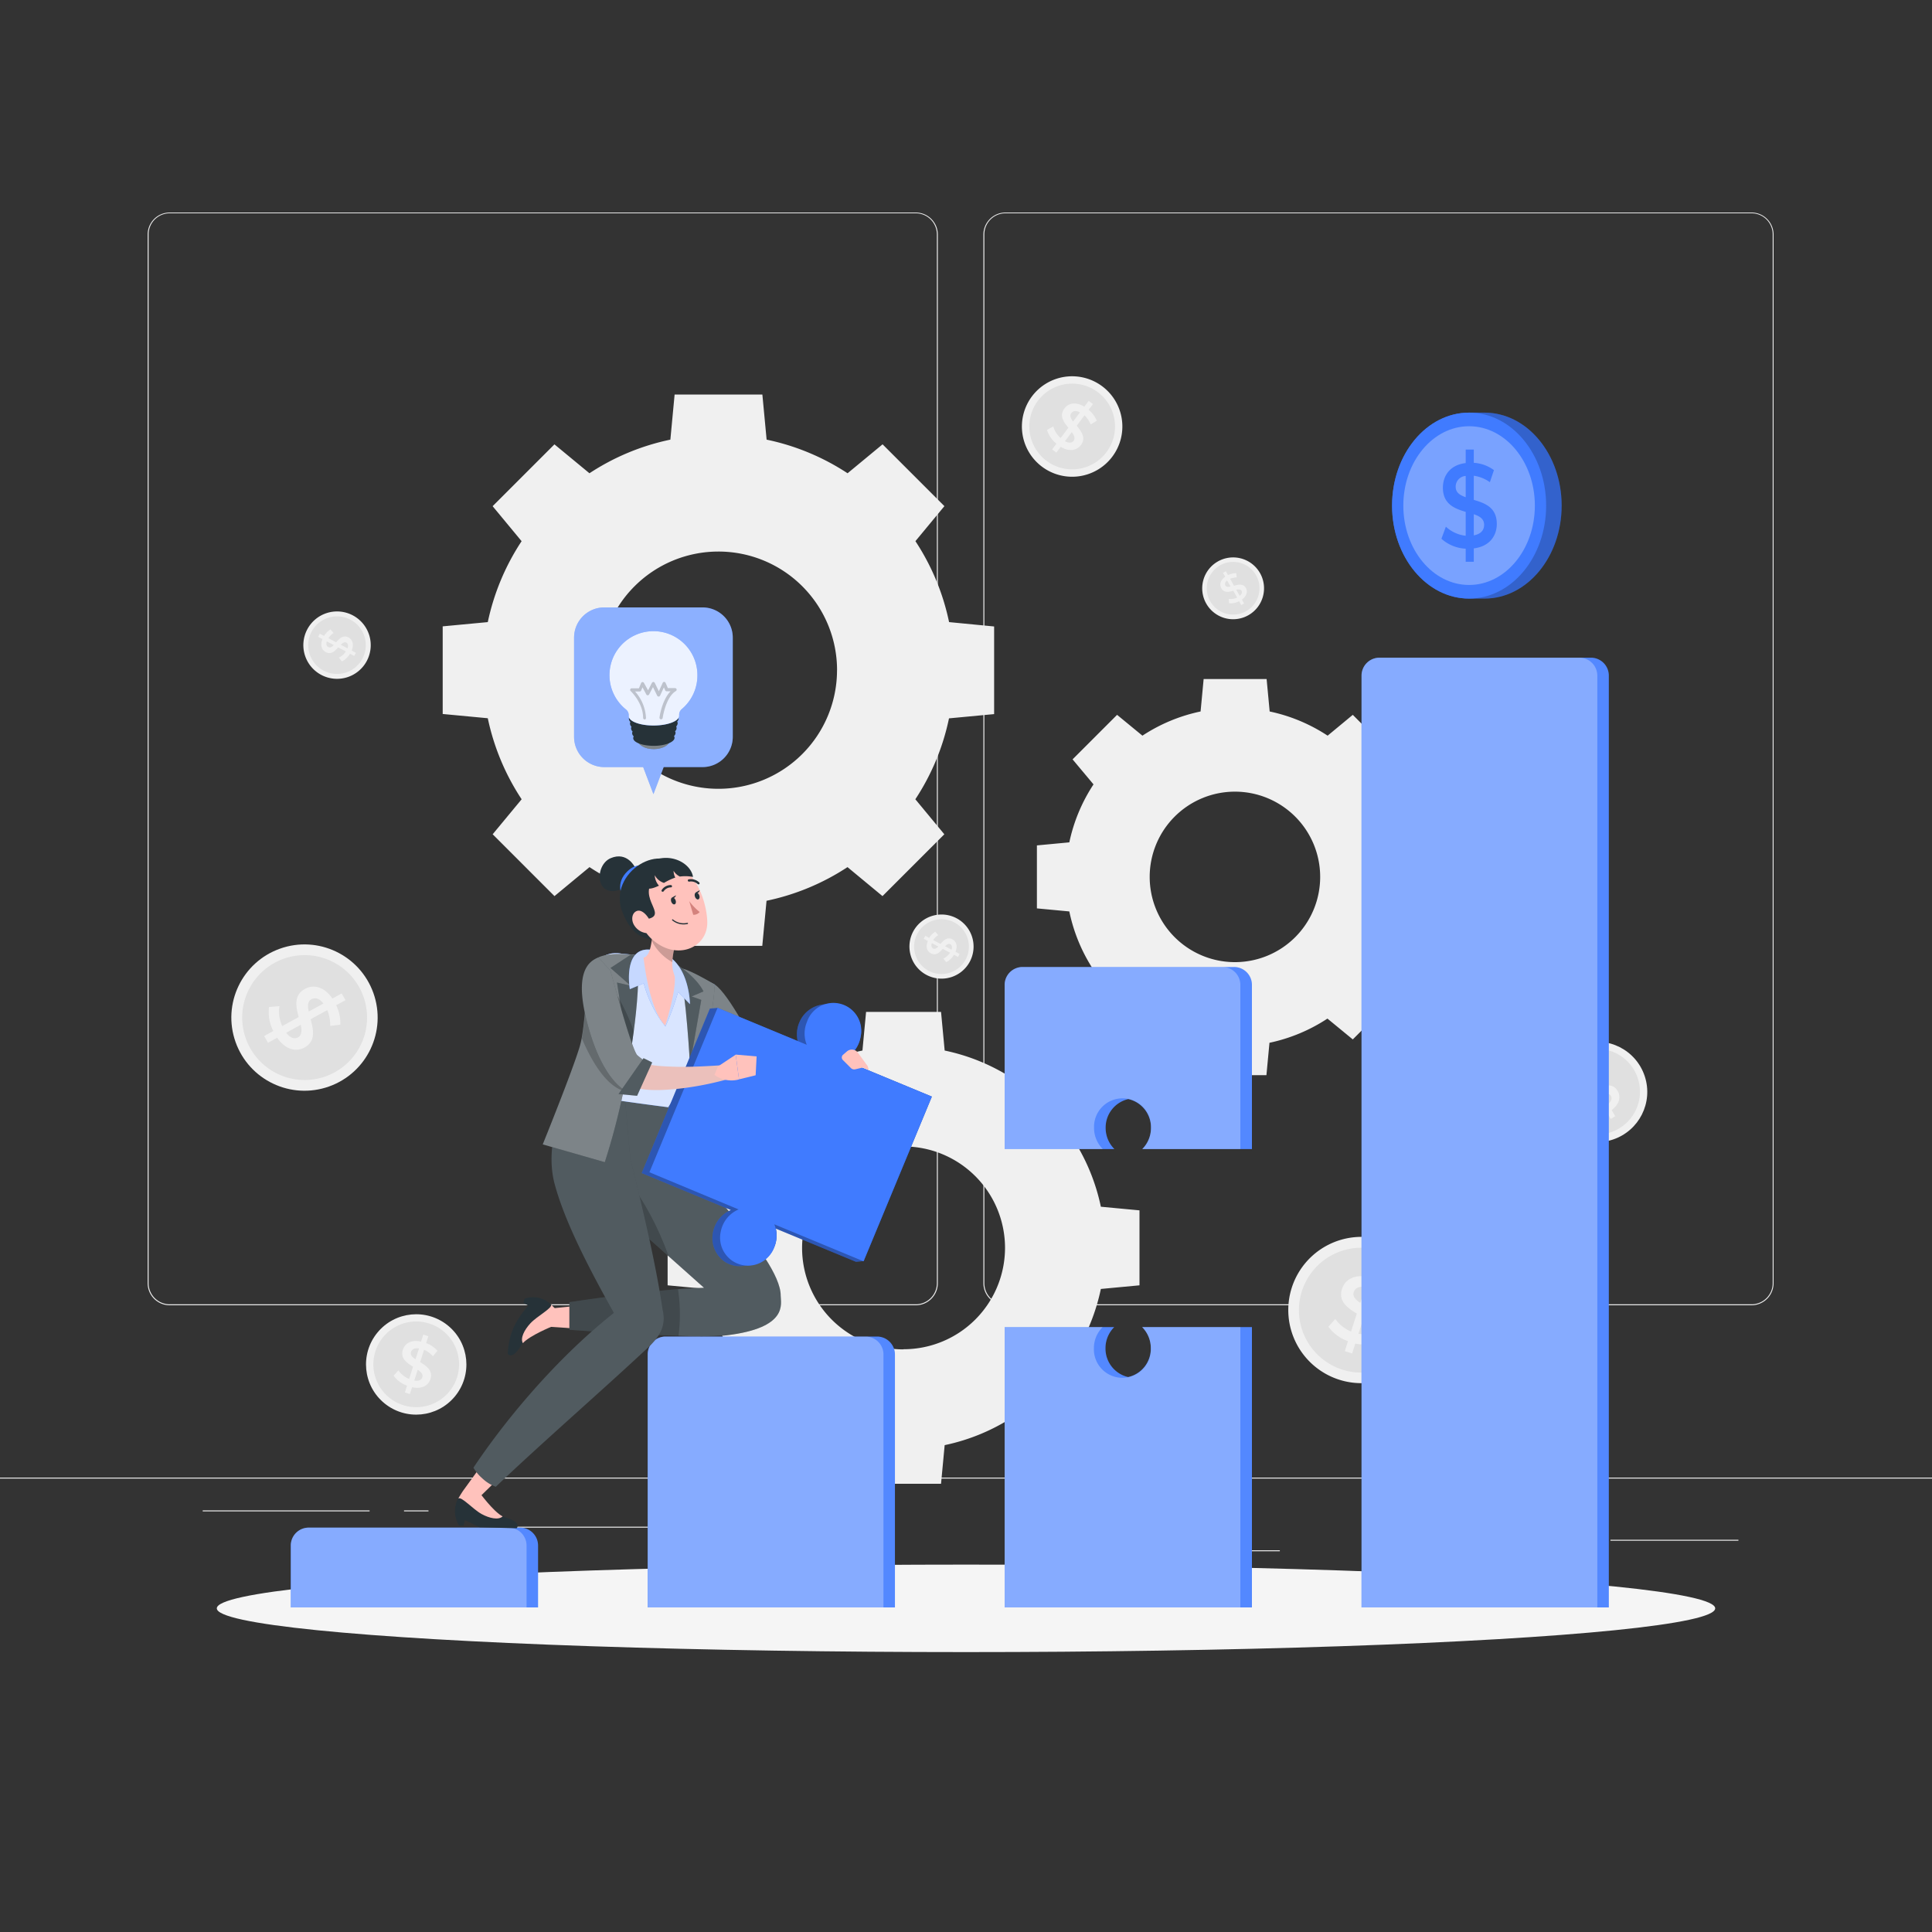 <svg xmlns="http://www.w3.org/2000/svg" viewBox="0 0 500 500"><rect x="0" y="0" width="500" height="500" fill="#333333" stroke="none"/><g id="freepik--background-complete--inject-68"><rect y="382.4" width="500" height="0.25" style="fill:#ebebeb"></rect><rect x="416.78" y="398.49" width="33.12" height="0.25" style="fill:#ebebeb"></rect><rect x="322.53" y="401.21" width="8.69" height="0.25" style="fill:#ebebeb"></rect><rect x="396.59" y="389.21" width="19.19" height="0.25" style="fill:#ebebeb"></rect><rect x="52.46" y="390.89" width="43.19" height="0.25" style="fill:#ebebeb"></rect><rect x="104.56" y="390.89" width="6.33" height="0.25" style="fill:#ebebeb"></rect><rect x="131.47" y="395.11" width="93.68" height="0.25" style="fill:#ebebeb"></rect><path d="M237,337.8H43.91a5.71,5.71,0,0,1-5.7-5.71V60.66A5.71,5.71,0,0,1,43.91,55H237a5.71,5.71,0,0,1,5.71,5.71V332.09A5.71,5.71,0,0,1,237,337.8ZM43.91,55.2a5.46,5.46,0,0,0-5.45,5.46V332.09a5.46,5.46,0,0,0,5.45,5.46H237a5.47,5.47,0,0,0,5.46-5.46V60.66A5.47,5.47,0,0,0,237,55.2Z" style="fill:#ebebeb"></path><path d="M453.31,337.8H260.21a5.72,5.72,0,0,1-5.71-5.71V60.66A5.72,5.72,0,0,1,260.21,55h193.1A5.71,5.71,0,0,1,459,60.66V332.09A5.71,5.71,0,0,1,453.31,337.8ZM260.21,55.2a5.47,5.47,0,0,0-5.46,5.46V332.09a5.47,5.47,0,0,0,5.46,5.46h193.1a5.47,5.47,0,0,0,5.46-5.46V60.66a5.47,5.47,0,0,0-5.46-5.46Z" style="fill:#ebebeb"></path><path d="M245.62,161a60.5,60.5,0,0,0-8.71-20.95l7.5-9.06-16-16-9.06,7.49a60.67,60.67,0,0,0-20.95-8.7l-1.1-11.68H174.59l-1.1,11.68a60.54,60.54,0,0,0-20.94,8.7L143.49,115l-16,16,7.5,9.06A60.69,60.69,0,0,0,126.24,161l-11.67,1.1v22.68l11.67,1.1A60.64,60.64,0,0,0,135,206.85l-7.5,9.06,16,16,9.06-7.5a60.56,60.56,0,0,0,20.94,8.71l1.1,11.67h22.68l1.1-11.67a60.69,60.69,0,0,0,20.95-8.71l9.06,7.5,16-16-7.5-9.06a60.45,60.45,0,0,0,8.71-20.94l11.68-1.1V162.13Zm-29,12.44a30.7,30.7,0,1,1-30.7-30.7A30.7,30.7,0,0,1,216.63,173.47Z" style="fill:#f0f0f0"></path><path d="M310.66,269.86l.79,8.39h16.3l.79-8.38a43.68,43.68,0,0,0,15-6.26L350.1,269l11.52-11.52L356.23,251a43.68,43.68,0,0,0,6.26-15.05l8.38-.79v-16.3l-8.38-.79a43.68,43.68,0,0,0-6.26-15l5.39-6.51L350.1,185l-6.51,5.39a43.68,43.68,0,0,0-15-6.26l-.79-8.39h-16.3l-.79,8.39a43.68,43.68,0,0,0-15.05,6.26L289.1,185l-11.52,11.52L283,203a43.68,43.68,0,0,0-6.26,15l-8.39.79v16.3l8.39.79A43.68,43.68,0,0,0,283,251l-5.39,6.51L289.1,269l6.51-5.39A43.47,43.47,0,0,0,310.66,269.86ZM319.6,249A22.06,22.06,0,1,1,341.66,227,22.06,22.06,0,0,1,319.6,249Z" style="fill:#f0f0f0"></path><path d="M224.14,384h19.4l.94-10a52,52,0,0,0,17.92-7.45l7.75,6.41,13.71-13.71-6.41-7.75a52,52,0,0,0,7.45-17.92l10-.94v-19.4l-10-.94a51.88,51.88,0,0,0-7.45-17.92l6.41-7.75-13.71-13.72-7.75,6.42a51.77,51.77,0,0,0-17.92-7.45l-.94-10h-19.4l-.94,10a51.77,51.77,0,0,0-17.92,7.45l-7.75-6.42-13.72,13.72,6.42,7.75a51.88,51.88,0,0,0-7.45,17.92l-10,.94v19.4l10,.94a51.83,51.83,0,0,0,7.45,17.91l-6.42,7.76,13.72,13.71,7.75-6.41A52,52,0,0,0,223.2,374Zm9.7-34.78a26.26,26.26,0,1,1,26.26-26.26A26.26,26.26,0,0,1,233.84,349.18Z" style="fill:#f0f0f0"></path><path d="M326.05,148.24a8,8,0,1,1-10.9-2.92A8,8,0,0,1,326.05,148.24Z" style="fill:#f0f0f0"></path><path d="M317.13,151.53c.24.43.74.41,1.34.26l-.91-1.58C317,150.67,316.9,151.14,317.13,151.53Z" style="fill:#e0e0e0"></path><path d="M319.93,152.63l.91,1.58c.59-.48.69-.94.47-1.32S320.55,152.47,319.93,152.63Z" style="fill:#e0e0e0"></path><path d="M315.73,146.33a6.82,6.82,0,1,0,9.31,2.5A6.81,6.81,0,0,0,315.73,146.33Zm5.67,8.84.57,1-.73.42-.57-1a4.43,4.43,0,0,1-2.6.52L318,155a3.88,3.88,0,0,0,2.17-.35l-1-1.77c-1.12.33-2.37.62-3.08-.62-.52-.91-.32-2.08,1-3l-.58-1,.73-.42.57,1a4.51,4.51,0,0,1,2.12-.5l.15,1.11a4.13,4.13,0,0,0-1.72.35l1,1.8c1.12-.33,2.38-.64,3.09.59C322.93,153.06,322.71,154.23,321.4,155.17Z" style="fill:#e0e0e0"></path><circle cx="107.72" cy="353.09" r="12.99" transform="translate(-233.43 212.06) rotate(-50.57)" style="fill:#f0f0f0"></circle><path d="M106.37,349.9c-.25.76.32,1.33,1.16,1.9l.91-2.83C107.25,348.78,106.59,349.2,106.37,349.9Z" style="fill:#e0e0e0"></path><path d="M108.11,354.48l-.9,2.81c1.22.2,1.88-.18,2.1-.87S109,355.05,108.11,354.48Z" style="fill:#e0e0e0"></path><path d="M111.11,342.53a11.09,11.09,0,1,0,7.17,13.94A11.09,11.09,0,0,0,111.11,342.53ZM106.65,359l-.57,1.78-1.3-.42.56-1.76a7.34,7.34,0,0,1-3.47-2.57l1.23-1.38a6.44,6.44,0,0,0,2.79,2.23l1-3.18c-1.63-1-3.34-2.18-2.63-4.39.52-1.63,2.15-2.66,4.71-2.11l.58-1.8,1.31.42-.57,1.77a7.14,7.14,0,0,1,2.92,2l-1.17,1.4a6.83,6.83,0,0,0-2.3-1.68l-1,3.21c1.63,1,3.37,2.17,2.66,4.38C110.87,358.56,109.23,359.57,106.65,359Z" style="fill:#e0e0e0"></path><circle cx="413.33" cy="282.56" r="12.99" transform="translate(-67.39 142.59) rotate(-18.12)" style="fill:#f0f0f0"></circle><path d="M410,281.46c.41.69,1.22.64,2.2.39l-1.53-2.56C409.79,280.06,409.66,280.83,410,281.46Z" style="fill:#e0e0e0"></path><path d="M414.63,283.19l1.51,2.54c1-.79,1.11-1.54.74-2.16S415.63,282.92,414.63,283.19Z" style="fill:#e0e0e0"></path><path d="M407.65,273a11.09,11.09,0,1,0,15.21,3.85A11.1,11.1,0,0,0,407.65,273Zm9.43,14.26.95,1.61-1.17.7-.95-1.59a7.35,7.35,0,0,1-4.23.9l-.22-1.83a6.45,6.45,0,0,0,3.52-.62l-1.71-2.87c-1.82.56-3.84,1.06-5-.94-.87-1.46-.57-3.37,1.54-4.92l-1-1.62,1.18-.7.95,1.59a7.12,7.12,0,0,1,3.43-.86l.28,1.8a6.92,6.92,0,0,0-2.79.61l1.73,2.9c1.83-.56,3.86-1.1,5.05.9C419.51,283.81,419.19,285.72,417.08,287.29Z" style="fill:#e0e0e0"></path><path d="M287.86,118.19a13,13,0,1,1-2.58-18.2A13,13,0,0,1,287.86,118.19Z" style="fill:#f0f0f0"></path><path d="M277.24,106.92c-.48.64-.13,1.37.47,2.18l1.79-2.38C278.44,106.15,277.68,106.33,277.24,106.92Z" style="fill:#e0e0e0"></path><path d="M277.38,111.82l-1.77,2.36c1.08.59,1.84.44,2.27-.13S278,112.64,277.38,111.82Z" style="fill:#e0e0e0"></path><path d="M284.14,101.51a11.09,11.09,0,1,0,2.2,15.53A11.09,11.09,0,0,0,284.14,101.51Zm-9.63,14.12-1.12,1.5-1.1-.82,1.12-1.49a7.27,7.27,0,0,1-2.44-3.56l1.61-.9a6.51,6.51,0,0,0,1.91,3l2-2.67c-1.21-1.47-2.44-3.15-1-5,1-1.36,2.9-1.8,5.14-.44l1.13-1.51,1.1.83-1.12,1.48a7.16,7.16,0,0,1,2.1,2.85l-1.56.94a7,7,0,0,0-1.62-2.35l-2,2.7c1.21,1.47,2.47,3.16,1.08,5C278.65,116.58,276.77,117,274.51,115.63Z" style="fill:#e0e0e0"></path><path d="M91.3,159.25a8.72,8.72,0,1,1-11.78,3.63A8.72,8.72,0,0,1,91.3,159.25Z" style="fill:#f0f0f0"></path><path d="M85,167.47c.48.26.92-.05,1.4-.54L84.58,166C84.32,166.76,84.52,167.24,85,167.47Z" style="fill:#e0e0e0"></path><path d="M88.18,166.86l1.76.93c.27-.78.1-1.27-.33-1.49S88.67,166.36,88.18,166.86Z" style="fill:#e0e0e0"></path><path d="M80.64,163.47a7.45,7.45,0,1,0,10.06-3.09A7.45,7.45,0,0,0,80.64,163.47ZM91,168.36l1.11.59-.43.81-1.1-.58a4.94,4.94,0,0,1-2.11,2l-.76-1a4.36,4.36,0,0,0,1.8-1.59l-2-1.05c-.85,1-1.84,1.95-3.21,1.22-1-.53-1.51-1.73-.84-3.36l-1.12-.59.43-.81,1.1.58a4.83,4.83,0,0,1,1.67-1.69l.79.94A4.52,4.52,0,0,0,85,165.17l2,1.06c.85-1,1.83-2,3.2-1.25C91.2,165.52,91.68,166.72,91,168.36Z" style="fill:#e0e0e0"></path><path d="M247.55,237.64a8.3,8.3,0,1,1-11.23,3.46A8.31,8.31,0,0,1,247.55,237.64Z" style="fill:#f0f0f0"></path><path d="M241.5,245.48c.46.24.88-.06,1.33-.52l-1.68-.89C240.9,244.79,241.09,245.26,241.5,245.48Z" style="fill:#e0e0e0"></path><path d="M244.58,244.89l1.67.89c.26-.75.09-1.21-.31-1.42S245,244.41,244.58,244.89Z" style="fill:#e0e0e0"></path><path d="M237.4,241.66a7.09,7.09,0,1,0,9.58-2.94A7.1,7.1,0,0,0,237.4,241.66Zm9.88,4.66,1.06.56-.41.78-1.05-.56a4.73,4.73,0,0,1-2,1.9l-.73-.93a4.15,4.15,0,0,0,1.72-1.51l-1.89-1c-.81.92-1.74,1.86-3.06,1.16-1-.51-1.43-1.65-.79-3.2l-1.07-.56.41-.78,1,.56a4.54,4.54,0,0,1,1.59-1.61l.75.89a4.44,4.44,0,0,0-1.32,1.26l1.91,1c.81-.91,1.74-1.88,3.05-1.19C247.46,243.61,247.91,244.76,247.28,246.32Z" style="fill:#e0e0e0"></path><path d="M370.35,344.85A18.93,18.93,0,1,1,358.1,321,18.94,18.94,0,0,1,370.35,344.85Z" style="fill:#f0f0f0"></path><path d="M350.34,334.42c-.35,1.11.48,1.94,1.7,2.77l1.32-4.13C351.63,332.79,350.67,333.4,350.34,334.42Z" style="fill:#e0e0e0"></path><path d="M352.89,341.09l-1.32,4.1c1.77.29,2.75-.27,3.07-1.26S354.15,341.93,352.89,341.09Z" style="fill:#e0e0e0"></path><path d="M357.25,323.68A16.16,16.16,0,1,0,367.71,344,16.15,16.15,0,0,0,357.25,323.68Zm-6.49,24-.83,2.6-1.9-.61.82-2.58a10.57,10.57,0,0,1-5.06-3.74l1.79-2a9.39,9.39,0,0,0,4.07,3.25l1.49-4.64c-2.37-1.45-4.86-3.17-3.83-6.39.76-2.36,3.13-3.88,6.86-3.07l.84-2.62,1.9.61-.82,2.58a10.45,10.45,0,0,1,4.25,2.92l-1.7,2a10,10,0,0,0-3.35-2.46l-1.51,4.68c2.38,1.46,4.92,3.17,3.89,6.39C356.91,347,354.52,348.52,350.76,347.72Z" style="fill:#e0e0e0"></path><circle cx="78.82" cy="263.34" r="18.93" transform="translate(-83.71 41.65) rotate(-19.58)" style="fill:#f0f0f0"></circle><path d="M80.58,258.61c-1,.57-1,1.74-.68,3.18l3.8-2.09C82.63,258.31,81.52,258.1,80.58,258.61Z" style="fill:#e0e0e0"></path><path d="M77.84,265.2l-3.78,2.08c1.09,1.43,2.18,1.69,3.1,1.18S78.18,266.68,77.84,265.2Z" style="fill:#e0e0e0"></path><path d="M93,255.56a16.16,16.16,0,1,0-6.38,21.95A16.17,16.17,0,0,0,93,255.56Zm-21.25,13-2.39,1.31-1-1.75,2.37-1.3a10.67,10.67,0,0,1-1.1-6.2l2.68-.23a9.27,9.27,0,0,0,.73,5.16l4.26-2.34c-.72-2.69-1.35-5.65,1.62-7.28,2.17-1.2,4.94-.66,7.09,2.49l2.41-1.32,1,1.75L87,260.15a10.49,10.49,0,0,1,1.08,5.05l-2.63.3a10.18,10.18,0,0,0-.75-4.09l-4.31,2.37c.72,2.69,1.4,5.68-1.57,7.31C76.67,272.29,73.92,271.72,71.73,268.56Z" style="fill:#e0e0e0"></path></g><g id="freepik--Shadow--inject-68"><ellipse id="freepik--path--inject-68" cx="250" cy="416.24" rx="193.89" ry="11.32" style="fill:#f5f5f5"></ellipse></g><g id="freepik--Coin--inject-68"><path d="M384.21,106.79h-4c-11,0-19.93,10.77-19.93,24.06s8.92,24.06,19.93,24.06h4c11,0,19.94-10.77,19.94-24.06S395.22,106.79,384.21,106.79Z" style="fill:#407BFF"></path><path d="M384.21,106.79h-4c-11,0-19.93,10.77-19.93,24.06s8.92,24.06,19.93,24.06h4c11,0,19.94-10.77,19.94-24.06S395.22,106.79,384.21,106.79Z" style="isolation:isolate;opacity:0.2"></path><ellipse cx="380.2" cy="130.85" rx="19.94" ry="24.06" style="fill:#407BFF"></ellipse><ellipse cx="380.2" cy="130.85" rx="17.02" ry="20.54" style="fill:#fff;opacity:0.3"></ellipse><path d="M381.42,141.92v3.47h-2.1V142a10.1,10.1,0,0,1-6.28-2.57l1.15-3.13a8.9,8.9,0,0,0,5.13,2.35v-6.18c-2.85-.84-5.9-2-5.9-6.25,0-3.16,1.9-5.91,5.9-6.38v-3.49h2.1v3.43a9.71,9.71,0,0,1,5.21,1.89l-1.05,3.12a9.49,9.49,0,0,0-4.16-1.67v6.25c2.85.84,5.95,1.92,5.95,6.22C387.37,138.71,385.45,141.43,381.42,141.92Zm-2.1-13.24v-5.51a2.78,2.78,0,0,0-2.59,2.82C376.73,127.48,377.83,128.16,379.32,128.68Zm4.77,7.15c0-1.52-1.13-2.23-2.67-2.75v5.47C383.29,138.21,384.09,137.16,384.09,135.83Z" style="fill:#407BFF"></path></g><g id="freepik--Bars--inject-68"><path d="M411.7,170.21H357a4.64,4.64,0,0,0-4.64,4.64V416h64V174.85A4.63,4.63,0,0,0,411.7,170.21Z" style="fill:#407BFF"></path><path d="M411.7,170.21H357a4.64,4.64,0,0,0-4.64,4.64V416h64V174.85A4.63,4.63,0,0,0,411.7,170.21Z" style="fill:#fff;opacity:0.1"></path><path d="M357,170.21h51.74a4.64,4.64,0,0,1,4.64,4.64V416a0,0,0,0,1,0,0h-61a0,0,0,0,1,0,0V174.85A4.64,4.64,0,0,1,357,170.21Z" style="fill:#fff;opacity:0.3"></path><path d="M319.34,250.26H264.6A4.64,4.64,0,0,0,260,254.9v42.47h28.4a7.69,7.69,0,0,1-2.26-5.48,7.55,7.55,0,0,1,5.87-7.45,7.54,7.54,0,0,1,5.86,7.45,7.69,7.69,0,0,1-2.25,5.48H324V254.9A4.63,4.63,0,0,0,319.34,250.26Z" style="fill:#407BFF"></path><path d="M298.58,343.45h-3a7.69,7.69,0,0,1,2.25,5.48,7.54,7.54,0,0,1-5.86,7.45,7.55,7.55,0,0,1-5.87-7.45,7.69,7.69,0,0,1,2.26-5.48H260V416h64V343.45H298.58Z" style="fill:#407BFF"></path><path d="M319.34,250.26H264.6A4.64,4.64,0,0,0,260,254.9v42.47h28.4a7.69,7.69,0,0,1-2.26-5.48,7.55,7.55,0,0,1,5.87-7.45,7.54,7.54,0,0,1,5.86,7.45,7.69,7.69,0,0,1-2.25,5.48H324V254.9A4.63,4.63,0,0,0,319.34,250.26Z" style="fill:#fff;opacity:0.1"></path><path d="M298.58,343.45h-3a7.69,7.69,0,0,1,2.25,5.48,7.54,7.54,0,0,1-5.86,7.45,7.55,7.55,0,0,1-5.87-7.45,7.69,7.69,0,0,1,2.26-5.48H260V416h64V343.45H298.58Z" style="fill:#fff;opacity:0.1"></path><path d="M295.58,343.45a7.69,7.69,0,0,1,2.25,5.48,7.37,7.37,0,1,1-14.73,0,7.69,7.69,0,0,1,2.26-5.48H260V416h61V343.45Z" style="fill:#fff;opacity:0.3"></path><path d="M260,254.9v42.47h25.4a7.69,7.69,0,0,1-2.26-5.48,7.37,7.37,0,1,1,14.73,0,7.69,7.69,0,0,1-2.25,5.48H321V254.9a4.63,4.63,0,0,0-4.63-4.64H264.6A4.64,4.64,0,0,0,260,254.9Z" style="fill:#fff;opacity:0.3"></path></g><g id="freepik--speech-bubble--inject-68"><path d="M181.82,157.2H156.4a7.82,7.82,0,0,0-7.83,7.82v25.67a7.83,7.83,0,0,0,7.82,7.83h10.06l2.66,7,2.65-7h10.06a7.83,7.83,0,0,0,7.82-7.83V165A7.82,7.82,0,0,0,181.82,157.2Z" style="fill:#407BFF"></path><path d="M181.82,157.2H156.4a7.82,7.82,0,0,0-7.83,7.82v25.67a7.83,7.83,0,0,0,7.82,7.83h10.06l2.66,7,2.65-7h10.06a7.83,7.83,0,0,0,7.82-7.83V165A7.82,7.82,0,0,0,181.82,157.2Z" style="fill:#fff;opacity:0.4"></path><ellipse cx="169.23" cy="191.36" rx="4.23" ry="2.5" transform="translate(-1.41 1.26) rotate(-0.42)" style="fill:#263238"></ellipse><ellipse cx="169.23" cy="191.36" rx="4.23" ry="2.5" transform="translate(-1.41 1.26) rotate(-0.42)" style="fill:#fff;opacity:0.4"></ellipse><path d="M175.25,186.74a1.23,1.23,0,0,0,.37-.83c0-1.35-2.9-2.43-6.45-2.4s-6.42,1.14-6.41,2.5a1.22,1.22,0,0,0,.38.82,1.08,1.08,0,0,0-.1.43,1.15,1.15,0,0,0,.39.81,1,1,0,0,0-.11.44,1.17,1.17,0,0,0,.4.81.89.89,0,0,0-.12.45,1.14,1.14,0,0,0,.41.8.93.93,0,0,0-.13.45c0,1.13,2.41,2,5.36,2s5.34-1,5.33-2.08a.85.85,0,0,0-.14-.45,1.09,1.09,0,0,0,.4-.8.81.81,0,0,0-.13-.45A1,1,0,0,0,175,188a1.22,1.22,0,0,0,.38-.82A1,1,0,0,0,175.25,186.74Z" style="fill:#263238"></path><path d="M180.49,174.68A11.38,11.38,0,1,0,162,183.61a1.9,1.9,0,0,1,.71,1.62.28.28,0,0,0,0,.09c0,1.37,2.94,2.47,6.55,2.44s6.52-1.16,6.51-2.54v-.09a1.89,1.89,0,0,1,.69-1.63A11.38,11.38,0,0,0,180.49,174.68Z" style="fill:#407BFF"></path><path d="M180.49,174.68A11.38,11.38,0,1,0,162,183.61a1.9,1.9,0,0,1,.71,1.62.28.28,0,0,0,0,.09c0,1.37,2.94,2.47,6.55,2.44s6.52-1.16,6.51-2.54v-.09a1.89,1.89,0,0,1,.69-1.63A11.38,11.38,0,0,0,180.49,174.68Z" style="fill:#fff;opacity:0.9"></path><g style="isolation:isolate;opacity:0.2"><path d="M166.85,186.19a.41.41,0,0,1-.41-.41c0-3.92-3.21-6.92-3.24-6.95a.41.41,0,0,1,.28-.7l1.87,0,.57-1.36a.39.39,0,0,1,.35-.25.39.39,0,0,1,.38.21l1.07,1.93,1-1.95a.46.46,0,0,1,.37-.22.45.45,0,0,1,.36.23l1.06,2.18,1-2.19a.43.43,0,0,1,.37-.24.42.42,0,0,1,.37.25l.59,1.36,1.87,0h0a.41.41,0,0,1,.39.3.41.41,0,0,1-.18.46c-2.67,1.58-3.42,6.95-3.43,7a.41.41,0,0,1-.81-.11c0-.21.64-4.58,2.86-6.82h-1a.4.4,0,0,1-.38-.24l-.34-.78-1,2.15a.41.41,0,0,1-.37.23.43.43,0,0,1-.37-.23l-1.09-2.22-1,1.91a.41.41,0,0,1-.36.21c-.15,0-.29-.08-.36-.21l-1-1.85-.34.83a.42.42,0,0,1-.38.25h-1.2a11,11,0,0,1,2.83,6.85.41.41,0,0,1-.4.41Z"></path></g></g><g id="freepik--Character--inject-68"><path d="M134.62,395.35H79.89A4.63,4.63,0,0,0,75.25,400V416h64V400A4.63,4.63,0,0,0,134.62,395.35Z" style="fill:#407BFF"></path><path d="M134.62,395.35H79.89A4.63,4.63,0,0,0,75.25,400V416h64V400A4.63,4.63,0,0,0,134.62,395.35Z" style="fill:#fff;opacity:0.1"></path><path d="M79.89,395.35h51.74a4.64,4.64,0,0,1,4.64,4.64V416a0,0,0,0,1,0,0h-61a0,0,0,0,1,0,0V400A4.64,4.64,0,0,1,79.89,395.35Z" style="fill:#fff;opacity:0.3"></path><path d="M227,345.9H172.24a4.63,4.63,0,0,0-4.63,4.64V416h64v-65.5A4.64,4.64,0,0,0,227,345.9Z" style="fill:#407BFF"></path><path d="M227,345.9H172.24a4.63,4.63,0,0,0-4.63,4.64V416h64v-65.5A4.64,4.64,0,0,0,227,345.9Z" style="fill:#fff;opacity:0.1"></path><path d="M172.24,345.9H224a4.64,4.64,0,0,1,4.64,4.64V416a0,0,0,0,1,0,0h-61a0,0,0,0,1,0,0v-65.5A4.64,4.64,0,0,1,172.24,345.9Z" style="fill:#fff;opacity:0.3"></path><path d="M184.91,254.78c3.78,2.37,10.9,16.62,10.9,16.62l-6.27,4.86L181,266.62Z" style="fill:#263238"></path><path d="M195.81,271.4l-6.27,4.86L184.82,271,181,266.62l1.4-4.19,2.56-7.65C188.69,257.15,195.81,271.4,195.81,271.4Z" style="fill:#fff;opacity:0.4"></path><path d="M184.82,271,181,266.62l1.4-4.19A32,32,0,0,1,184.82,271Z" style="isolation:isolate;opacity:0.2"></path><polygon points="177.77 301.2 151.86 297.44 154.64 269.14 180.94 272.02 177.77 301.2" style="fill:#263238"></polygon><polygon points="177.77 301.2 151.86 297.44 154.64 269.14 180.94 272.02 177.77 301.2" style="fill:#fff;opacity:0.3"></polygon><polyline points="140.88 343.27 161.25 344.68 160.79 336.77 138.78 339.02" style="fill:#ffc2bc"></polyline><path d="M135.77,336.09l-.31,1.11,1.28.69a24.13,24.13,0,0,0-3.68,5.38,19,19,0,0,0-1.66,7.06s1.06,1.89,3.5-2.18a3.26,3.26,0,0,1,.41-.55c1.78-2,6.45-4.32,6.45-4.32l1.46-5.08a7.05,7.05,0,0,0-.62-.62A6.71,6.71,0,0,0,135.77,336.09Z" style="fill:#263238"></path><path d="M142.6,337.58h0c.55.89-3.6,3-5.36,4.92-1.56,1.71-2.64,3.82-1.92,5.11,1.78-2,7.64-4.36,7.64-4.36l1.17-4.08S143,338,142.6,337.58Z" style="fill:#ffc2bc"></path><path d="M172.91,286.55l2.87,13.25s26.37,25.56,26.26,35.5c0,2.06,2.1,8.32-13.93,10.27-8.09,1-40.75-1.42-40.75-1.42V337s22.67-3.49,34.84-3.72l-26.87-23.94-9.06-11.53,7-16.11Z" style="fill:#263238"></path><path d="M188.11,345.57a103.79,103.79,0,0,1-12.51.12c-12.36-.37-28.24-1.54-28.24-1.54V337s15.8-2.43,28.1-3.37c2.44-.18,4.73-.31,6.74-.35l-9.15-8.15-17.72-15.79-3.47-4.42-5.59-7.11,7-16.11,19.67,4.87,2.87,13.25s26.37,25.56,26.26,35.5C202,337.36,204.14,343.62,188.11,345.57Z" style="fill:#fff;opacity:0.2"></path><path d="M155.33,309.32l-3.47-4.42,6.63-4.1s8.64,7.75,14.56,24.31Z" style="isolation:isolate;opacity:0.2"></path><path d="M175.6,345.69c-12.36-.37-28.24-1.54-28.24-1.54V337s15.8-2.43,28.1-3.37A43.58,43.58,0,0,1,175.6,345.69Z" style="isolation:isolate;opacity:0.2"></path><path d="M118.82,394.82l1.15,0,.36-1.41,3.75,1.83,9.62.28s1.57-1.49-3-2.85a4.29,4.29,0,0,1-.65-.27c-2.41-1.22-5.77-5.19-5.77-5.19l-5.28-.15a7.11,7.11,0,0,0-.21,7.73Z" style="fill:#263238"></path><path d="M118.58,387.84h0c.72-.76,3.79,2.75,6.08,4,2,1.09,4.36,1.62,5.42.6-2.41-1.22-6.1-6.33-6.1-6.33l-4.25-.13S118.84,387.35,118.58,387.84Z" style="fill:#ffc2bc"></path><polyline points="124.31 387.24 138.92 372.99 132.72 368.06 119.73 385.97" style="fill:#ffc2bc"></polyline><path d="M171.5,339c-1.76-11.9-5.36-27.17-8.36-39l-1.35-15-14.43-2.49s-7,12.39-3.77,24.09c2.48,9.1,8,20.16,15.27,33.17-15.87,12.64-28.93,28.94-36.34,40.07a10.91,10.91,0,0,0,2.24,2.69,10.38,10.38,0,0,0,3.55,2.25c11.65-11.14,27.6-25,38.84-35.51C170.91,345.88,172.44,343.06,171.5,339Z" style="fill:#263238"></path><path d="M171.5,339c-1.76-11.9-5.36-27.17-8.36-39l-1.35-15-14.43-2.49s-7,12.39-3.77,24.09c2.48,9.1,8,20.16,15.27,33.17-15.87,12.64-28.93,28.94-36.34,40.07a10.91,10.91,0,0,0,2.24,2.69,10.38,10.38,0,0,0,3.55,2.25c11.65-11.14,27.6-25,38.84-35.51C170.91,345.88,172.44,343.06,171.5,339Z" style="fill:#fff;opacity:0.2"></path><path d="M184.91,254.78s-2.2,17.75-12,31.77c0,0-20.9-2.63-25.55-4,2.89-8.56,4.62-14.28,5.82-30.34.29-3.87,3.8-6.1,7.63-5.41A44.2,44.2,0,0,1,171.88,249,121,121,0,0,1,184.91,254.78Z" style="fill:#407BFF"></path><path d="M184.91,254.78a81.06,81.06,0,0,1-3.06,13.08,70.15,70.15,0,0,1-8.94,18.69s-20.9-2.63-25.56-4c.55-1.61,1.06-3.12,1.52-4.62a83.29,83.29,0,0,0,3.32-15.6c.33-2.5.6-5.33.88-8.6,0-.49.07-1,.11-1.51.29-3.88,3.8-6.11,7.63-5.42.54.1,1.69.12,3.5.38.17,0,.33,0,.49.06a46.12,46.12,0,0,1,7.08,1.73c1.16.37,2.53.91,4,1.52h0C180.18,252.35,184.91,254.78,184.91,254.78Z" style="fill:#fff;opacity:0.8"></path><path d="M163.89,266.67h0c-.26,2.21-.56,4.56-.95,7.06-.06.36-.1.56-.1.56-.4,2.54-.89,5.22-1.47,8a177.67,177.67,0,0,1-4.85,18.48l-16.06-4.6s7.69-19,9.55-25.27a21,21,0,0,0,.52-2.2c.68-3.6.94-8.34,1.34-12.35.34-3.4.79-6.29,1.68-7.53,1.62-2.25,7-2,9.69-1.78h.1c.45,0,.82.09,1.07.13l.39,0A124.11,124.11,0,0,1,163.89,266.67Z" style="fill:#263238"></path><path d="M175.84,250.51s5.51,11.92.75,51.5l3.44-.92L182,274.56s2.92-14.63,2.94-19.78C184.91,254.78,178.21,250.67,175.84,250.51Z" style="fill:#263238"></path><path d="M163.89,266.67h0c-.26,2.21-.56,4.56-.95,7.06-.06.36-.1.56-.1.56-.4,2.54-.89,5.22-1.47,8a177.67,177.67,0,0,1-4.85,18.48l-16.06-4.6s7.69-19,9.55-25.27a21,21,0,0,0,.52-2.2c.68-3.6.94-8.34,1.34-12.35.34-3.4.79-6.29,1.68-7.53,1.62-2.25,7-2,9.69-1.78h.1c.45,0,.82.09,1.07.13l.39,0A124.11,124.11,0,0,1,163.89,266.67Z" style="fill:#fff;opacity:0.4"></path><path d="M175.84,250.51s5.51,11.92.75,51.5l3.44-.92L182,274.56s2.92-14.63,2.94-19.78C184.91,254.78,178.21,250.67,175.84,250.51Z" style="fill:#fff;opacity:0.4"></path><path d="M164,267h0c-.42,3.17-.85,5.7-1,6.78-.06.36-.1.56-.1.56L160.42,259h0l-.74-4.72,3.56.84L158,250.51l5.24-3.44h.1l1.07.13.39,0C165.67,252.21,164.82,260.79,164,267Z" style="fill:#263238"></path><path d="M175.84,250.51l-.71-.94s5,3.17,6.93,7L179,257.88l2.49.89-2.93,16.75s-1-18.58-2.67-24.34" style="fill:#263238"></path><path d="M164,267h0c-.42,3.17-.85,5.7-1,6.78-.06.36-.1.56-.1.56L160.42,259h0l-.74-4.72,3.56.84L158,250.51l5.24-3.44h.1l1.07.13.39,0C165.67,252.21,164.82,260.79,164,267Z" style="fill:#fff;opacity:0.2"></path><path d="M175.84,250.51l-.71-.94s5,3.17,6.93,7L179,257.88l2.49.89-2.93,16.75s-1-18.58-2.67-24.34" style="fill:#fff;opacity:0.2"></path><path d="M164,267h0c-.42,3.17-.85,5.7-1,6.78-.06.36-.1.56-.1.56-.4,2.54-.89,5.22-1.47,8-4.7-1.45-8.39-7.85-10.84-13.59.68-3.6.94-8.34,1.34-12.35,2.35-1,5-1.58,6.56-.28a11.18,11.18,0,0,1,2,2.84h0a55.82,55.82,0,0,1,3.47,7.72h0Z" style="isolation:isolate;opacity:0.2"></path><path d="M163,256s-2.44-13.9,8.56-9.34c6.94,2.87,7,13.22,7,13.22l-3.07-3.15a65.33,65.33,0,0,1-3.28,8.91,30.26,30.26,0,0,1-5.61-11.15Z" style="fill:#407BFF"></path><path d="M163,256s-2.44-13.9,8.56-9.34c6.94,2.87,7,13.22,7,13.22l-3.07-3.15a65.33,65.33,0,0,1-3.28,8.91,30.26,30.26,0,0,1-5.61-11.15Z" style="fill:#fff;opacity:0.7"></path><path d="M174.63,252.67c.35,4.15-2.47,12.73-2.47,12.73-4.27-4.17-5.61-17.6-5.61-17.6,1.26-.14,1.84-2.31,2.11-4.4a31.11,31.11,0,0,0,.23-3.94l6.88,2.34A19.84,19.84,0,0,0,174,249a8.22,8.22,0,0,0,.18,2.19A14.09,14.09,0,0,0,174.63,252.67Z" style="fill:#ffc2bc"></path><path d="M175.77,241.8A19.84,19.84,0,0,0,174,249a13,13,0,0,1-5.37-5.59,31.11,31.11,0,0,0,.23-3.94Z" style="isolation:isolate;opacity:0.2"></path><path d="M164.34,224.46s-2-4.19-6.29-2.37-4.09,10.77,2.91,8S164.34,224.46,164.34,224.46Z" style="fill:#263238"></path><path d="M166.85,224.11s-2.43-1.05-5,1.94-.82,6.47-.15,6.1S167.19,226,166.85,224.11Z" style="fill:#407BFF"></path><path d="M172.23,242.22s-7.16,4.11-11.16-6.2,10.78-19,15.41-10.22S172.23,242.22,172.23,242.22Z" style="fill:#263238"></path><path d="M164,233.65c2,5.89,2.74,8.42,6.61,10.83,5.83,3.62,12.64.27,12.43-6-.19-5.65-3.45-14.33-10-15.43A8,8,0,0,0,164,233.65Z" style="fill:#ffc2bc"></path><path d="M168.53,228.53c-2.72,4.79,4.86,8.76-2,9.46s-5.52-9.39-1.76-12.18S168.53,228.53,168.53,228.53Z" style="fill:#263238"></path><path d="M164.76,225.88c1.45,4,2.27,5,5.78,3.33a4.33,4.33,0,0,1-1.09-2.71,4.11,4.11,0,0,0,2.39,2,15,15,0,0,1,2.92-1.38,4,4,0,0,1-.44-1.76,3.86,3.86,0,0,0,1.63,1.49,10.45,10.45,0,0,1,3.4.1C178.7,222.57,170.65,219,164.76,225.88Z" style="fill:#263238"></path><path d="M173.69,233.28c.15.5.53.85.86.77s.47-.53.32-1-.53-.85-.86-.78S173.55,232.77,173.69,233.28Z" style="fill:#263238"></path><path d="M179.83,232c.14.5.53.85.85.77s.47-.53.32-1-.53-.85-.85-.78S179.68,231.51,179.83,232Z" style="fill:#263238"></path><path d="M180,231l1.09-.61S180.77,231.5,180,231Z" style="fill:#263238"></path><path d="M178.37,233.21a15.12,15.12,0,0,0,2.71,2.82,2.08,2.08,0,0,1-1.67.72Z" style="fill:#d4827d"></path><path d="M177.1,239.24a5.36,5.36,0,0,0,.85-.11.14.14,0,0,0,.1-.18.15.15,0,0,0-.19-.12,4.38,4.38,0,0,1-3.66-.84.15.15,0,1,0-.2.21A4.6,4.6,0,0,0,177.1,239.24Z" style="fill:#263238"></path><path d="M164.21,239.58a4.27,4.27,0,0,0,2.9,1.88c1.47.17,1.84-1.53,1.14-3.08-.63-1.39-2.15-3.15-3.48-2.6S163.3,238.26,164.21,239.58Z" style="fill:#ffc2bc"></path><path d="M171.57,230.77a.28.28,0,0,0,.2-.12,2.26,2.26,0,0,1,1.85-1,.28.28,0,0,0,.3-.28.34.34,0,0,0-.31-.32,2.82,2.82,0,0,0-2.36,1.28.31.31,0,0,0,.1.43A.36.36,0,0,0,171.57,230.77Z" style="fill:#263238"></path><path d="M180.79,228.87a.29.29,0,0,0,.2-.09.31.31,0,0,0-.05-.43,3.17,3.17,0,0,0-2.73-.77.28.28,0,0,0-.19.37.32.32,0,0,0,.38.21,2.61,2.61,0,0,1,2.16.63A.3.3,0,0,0,180.79,228.87Z" style="fill:#263238"></path><path d="M173.88,232.3l1.09-.61S174.63,232.76,173.88,232.3Z" style="fill:#263238"></path><path d="M223.52,326.37l17.64-42.57-23.08-9.56a7.84,7.84,0,0,0,4.58-5.61,7.41,7.41,0,0,0-2.93-7.72,7,7,0,0,0-5.6-1,7.58,7.58,0,0,0-7.29,4.77,7.82,7.82,0,0,0-.4,4.75l-20.73-8.59-2,.19-17.64,42.56,23.08,9.57a7.84,7.84,0,0,0-4.59,5.6,7.41,7.41,0,0,0,2.94,7.72,7,7,0,0,0,5.6,1,7.58,7.58,0,0,0,7.29-4.77,7.82,7.82,0,0,0,.4-4.75l20.73,8.59Z" style="fill:#407BFF"></path><path d="M223.52,326.37l17.64-42.57-23.08-9.56a7.84,7.84,0,0,0,4.58-5.61,7.41,7.41,0,0,0-2.93-7.72,7,7,0,0,0-5.6-1,7.58,7.58,0,0,0-7.29,4.77,7.82,7.82,0,0,0-.4,4.75l-20.73-8.59-2,.19-17.64,42.56,23.08,9.57a7.84,7.84,0,0,0-4.59,5.6,7.41,7.41,0,0,0,2.94,7.72,7,7,0,0,0,5.6,1,7.58,7.58,0,0,0,7.29-4.77,7.82,7.82,0,0,0,.4-4.75l20.73,8.59Z" style="isolation:isolate;opacity:0.3"></path><path d="M241.16,283.8l-23.08-9.56a7.84,7.84,0,0,0,4.58-5.61,7.22,7.22,0,0,0-13.82-4.16,7.78,7.78,0,0,0-.05,5.92l-23.08-9.57-17.64,42.56L191.15,313a7.84,7.84,0,0,0-4.59,5.61,7.23,7.23,0,0,0,13.83,4.15,7.76,7.76,0,0,0,0-5.91l23.09,9.57Z" style="fill:#407BFF"></path><path d="M220.25,276.45l-2.1-2.1a.93.93,0,0,1,0-1.35l1-.86a1.94,1.94,0,0,1,2.88.3l2.52,3.47.29,1-1.54-.64-1.9.45A1.23,1.23,0,0,1,220.25,276.45Z" style="fill:#ffc2bc"></path><path d="M158.68,256.32c1.58,5.92,2.78,12.32,5.54,17.78,0,.09.3.37,1,.66,2.91,1.16,6.95,1.24,10.29,1.33,3.8.05,7.7-.17,11.49-.42a1.94,1.94,0,0,1,.64,3.81,80.18,80.18,0,0,1-11.83,2.26c-4.4.43-8.38.75-12.93-.58a8.67,8.67,0,0,1-4.66-3.39l-.53-.79c-2.47-4.14-3.82-8.61-5.17-13.11-.52-2-1-3.85-1.43-5.88a3.9,3.9,0,0,1,7.62-1.67Z" style="fill:#ebc0bb"></path><path d="M185.8,276l4.6-3.05.86,6.4a7.42,7.42,0,0,1-6.35-1.17Z" style="fill:#ffc2bc"></path><polygon points="195.81 273.4 195.56 278.28 191.26 279.33 190.4 272.93 195.81 273.4" style="fill:#ffc2bc"></polygon><path d="M154.87,247.8c-5.54,2-5.06,9.88-2.2,19.38s7.31,15.38,11.65,16l3.94-7.76a18.49,18.49,0,0,1-3.38-2.38c-1.62-2-6.88-21.82-6.88-21.82Z" style="fill:#263238"></path><path d="M154.87,247.8c-5.54,2-5.06,9.88-2.2,19.38s7.31,15.38,11.65,16l3.94-7.76a18.49,18.49,0,0,1-3.38-2.38c-1.62-2-6.88-21.82-6.88-21.82Z" style="fill:#fff;opacity:0.4"></path><polygon points="168.78 274.96 166.55 273.86 160.08 283.14 164.88 283.59 168.78 274.96" style="fill:#263238"></polygon><polygon points="168.78 274.96 166.55 273.86 160.08 283.14 164.88 283.59 168.78 274.96" style="fill:#fff;opacity:0.2"></polygon></g></svg>
